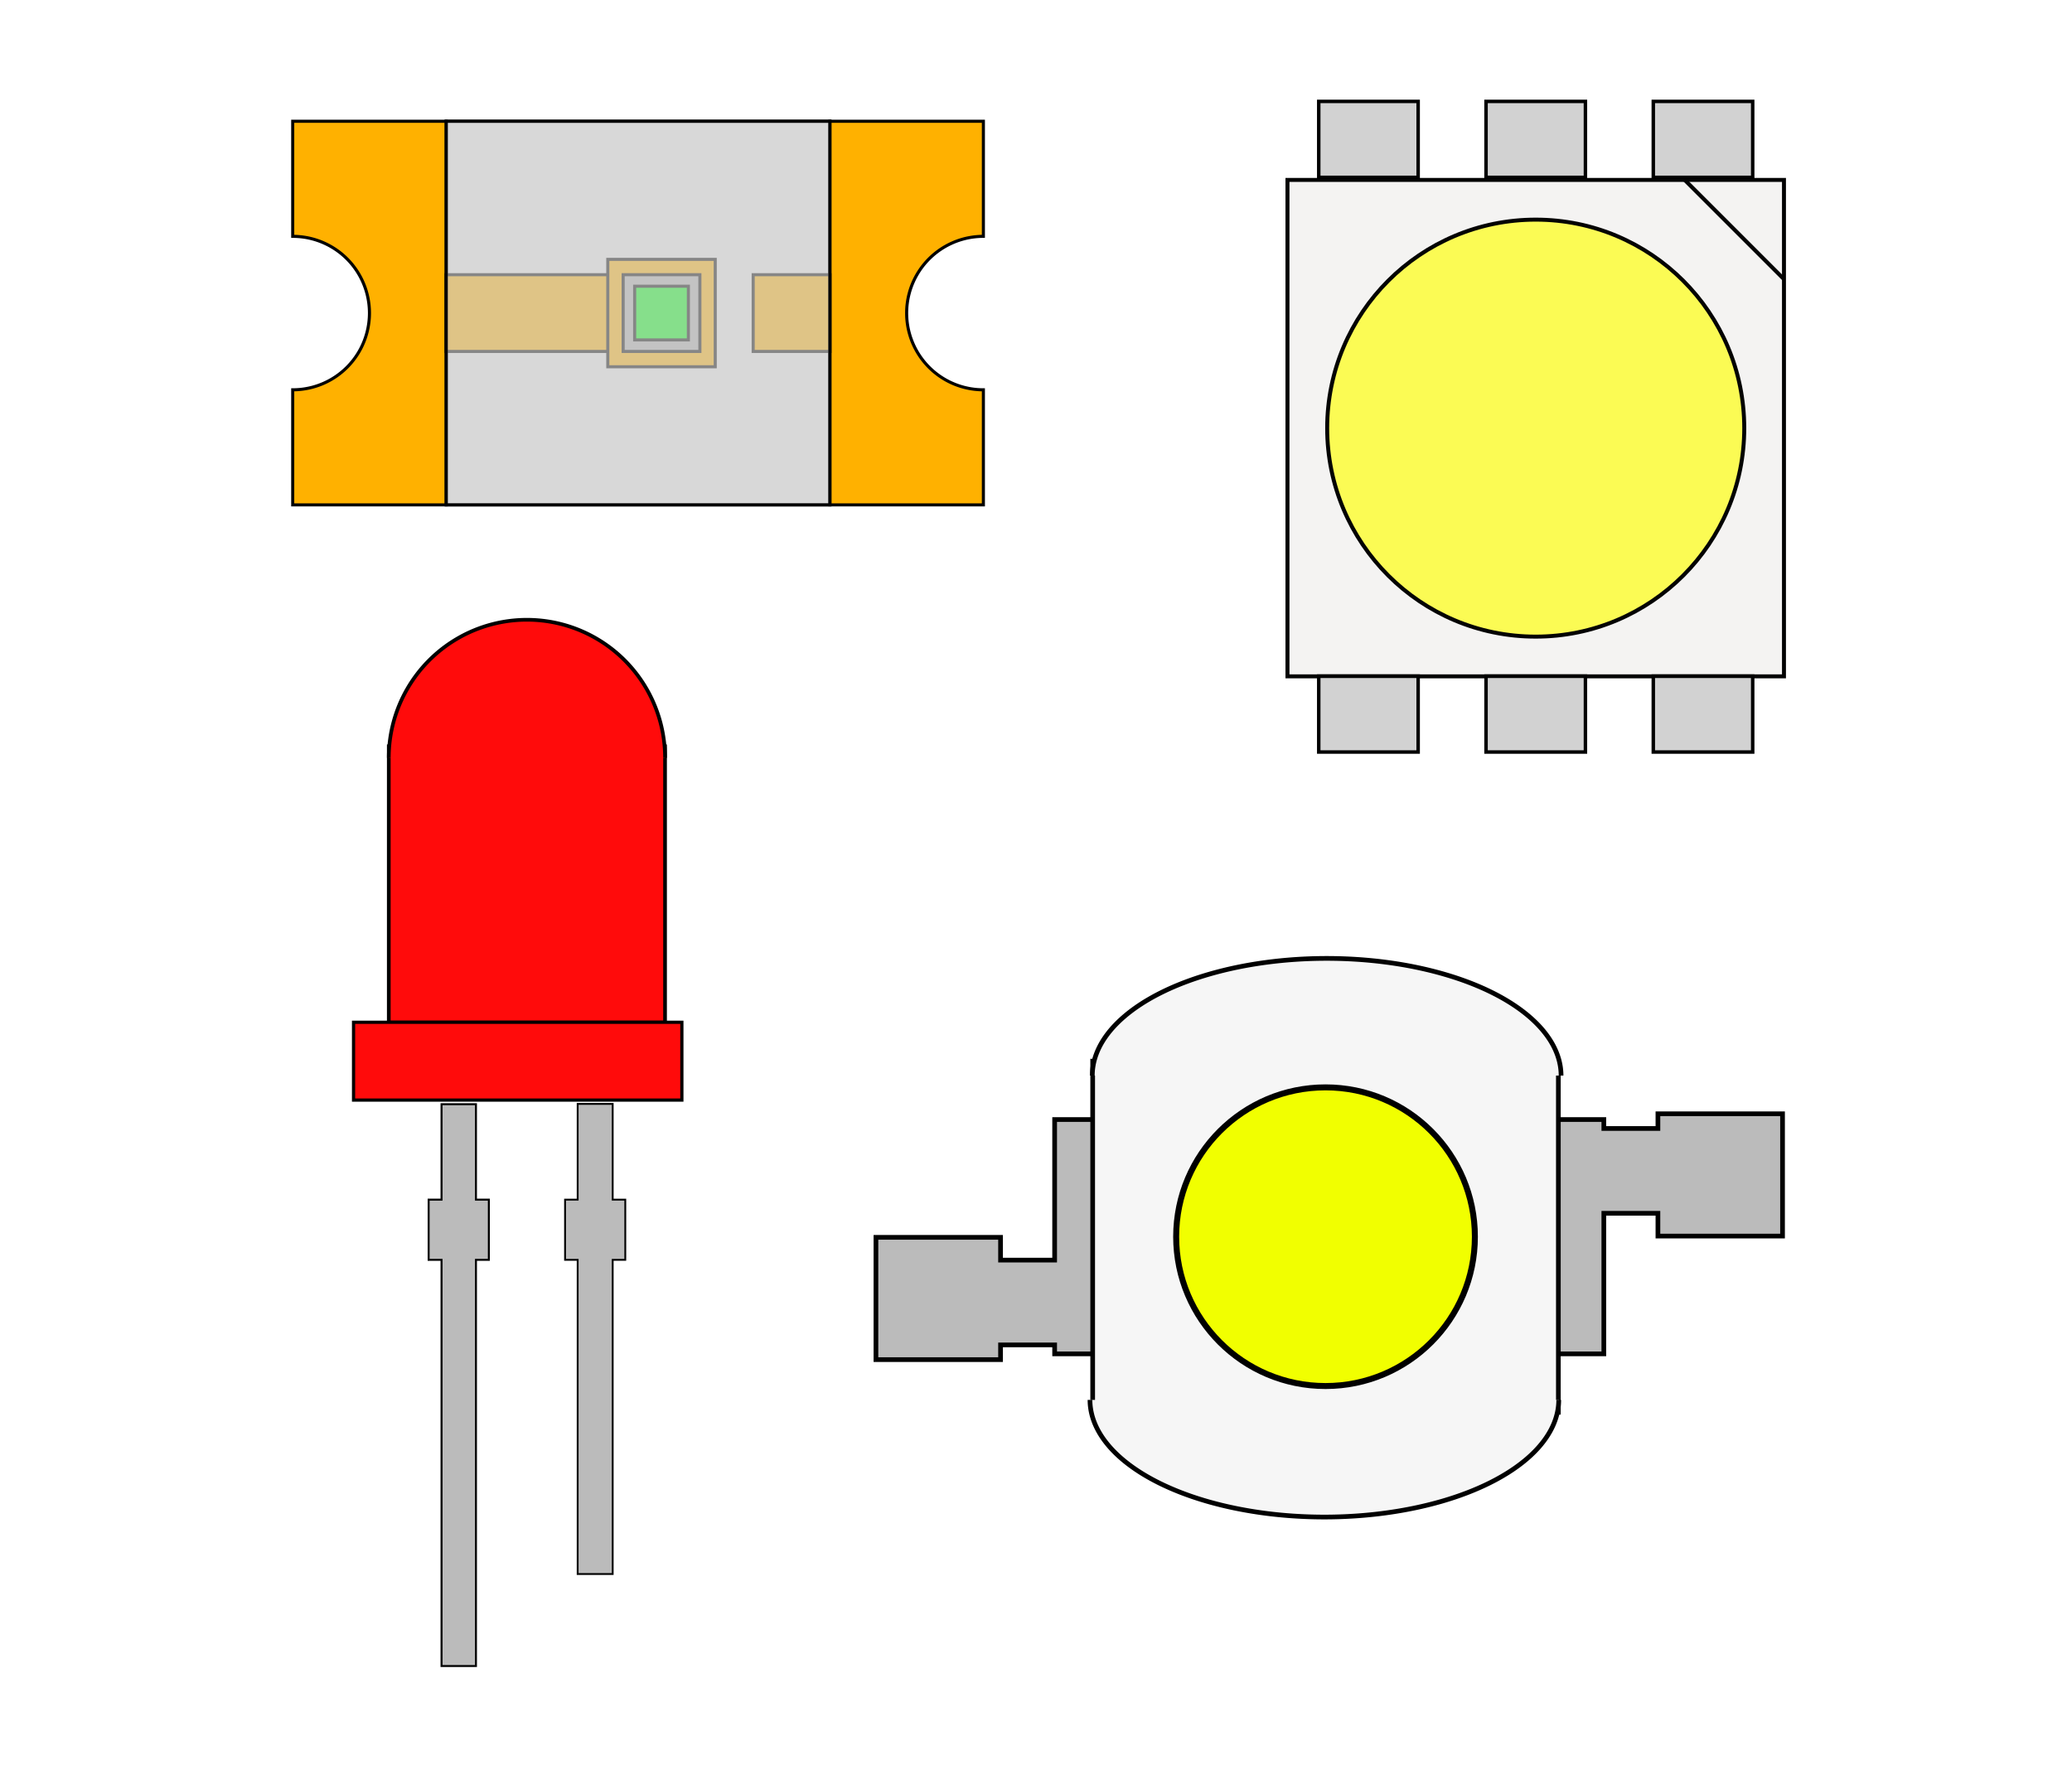 <?xml version="1.0" encoding="UTF-8" standalone="no"?>
<!-- Created with Inkscape (http://www.inkscape.org/) -->

<svg
   width="135mm"
   height="115mm"
   viewBox="0 0 135 115"
   version="1.1"
   id="svg6352"
   inkscape:version="1.2.1 (9c6d41e410, 2022-07-14)"
   sodipodi:docname="Inkscape Illustrations.svg"
   inkscape:export-filename="images/ResistorPackages.png"
   inkscape:export-xdpi="200"
   inkscape:export-ydpi="200"
   xml:space="preserve"
   xmlns:inkscape="http://www.inkscape.org/namespaces/inkscape"
   xmlns:sodipodi="http://sodipodi.sourceforge.net/DTD/sodipodi-0.dtd"
   xmlns="http://www.w3.org/2000/svg"
   xmlns:svg="http://www.w3.org/2000/svg"><sodipodi:namedview
     id="namedview6354"
     pagecolor="#ffffff"
     bordercolor="#999999"
     borderopacity="1"
     inkscape:pageshadow="0"
     inkscape:pageopacity="0"
     inkscape:pagecheckerboard="0"
     inkscape:document-units="mm"
     showgrid="true"
     inkscape:zoom="0.08"
     inkscape:cx="2168.75"
     inkscape:cy="2737.5"
     inkscape:window-width="1920"
     inkscape:window-height="1003"
     inkscape:window-x="0"
     inkscape:window-y="40"
     inkscape:window-maximized="1"
     inkscape:current-layer="layer1"
     inkscape:showpageshadow="2"
     inkscape:deskcolor="#d1d1d1"
     showguides="false"><inkscape:grid
       type="xygrid"
       id="grid12678"
       units="cm"
       spacingx="5"
       spacingy="5" /><sodipodi:guide
       position="522.203,617.094"
       orientation="0,-1"
       id="guide28631"
       inkscape:locked="false" /></sodipodi:namedview><defs
     id="defs6349" /><g
     inkscape:label="Layer 1"
     inkscape:groupmode="layer"
     id="layer1"
     transform="translate(-1205,-1170)"><rect
       style="fill:#ffffff;fill-opacity:1;stroke:none;stroke-width:1.5;stroke-linecap:square;stroke-dasharray:none;stroke-opacity:1"
       id="rect13747-0-2-1-63-3-2-9-4-8-5-9-3-3-0"
       width="135"
       height="115"
       x="1205"
       y="1170"
       inkscape:export-filename="images/LEDPackages.png"
       inkscape:export-xdpi="200"
       inkscape:export-ydpi="200" /><g
       id="g10787"
       transform="translate(-0.399,-1.098)"><g
         id="g10131"
         transform="translate(-0.529,-1)"><g
           id="g10197"
           style="stroke:#000000;stroke-width:0.2;stroke-dasharray:none;stroke-opacity:1"><rect
             style="opacity:1;fill:#ebebeb;fill-opacity:1;stroke:#000000;stroke-width:0.2;stroke-linecap:butt;stroke-dasharray:none;stroke-opacity:1"
             id="rect9517"
             width="25"
             height="25"
             x="1235"
             y="1180" /><path
             id="rect9521"
             style="opacity:1;fill:#ffb100;fill-opacity:1;stroke:#000000;stroke-width:0.2;stroke-linecap:butt;stroke-dasharray:none;stroke-opacity:1"
             d="m 1260,1180 v 25 H 1270 V 1197.5 a 5,5 0 0 1 -4.33,-2.5 5,5 0 0 1 0,-5 5,5 0 0 1 4.33,-2.5 v -7.5 z" /><path
             id="rect9521-7"
             style="fill:#ffb100;fill-opacity:1;stroke:#000000;stroke-width:0.2;stroke-linecap:butt;stroke-dasharray:none;stroke-opacity:1"
             d="m 1225,1180 v 7.5 a 5,5 0 0 1 4.33,2.5 5,5 0 0 1 0,5 5,5 0 0 1 -4.33,2.5 v 7.5 h 10 v -25 z" /><rect
             style="opacity:1;fill:#ffb100;fill-opacity:1;stroke:#000000;stroke-width:0.2;stroke-linecap:butt;stroke-dasharray:none;stroke-opacity:1"
             id="rect9751"
             width="16.762"
             height="5"
             x="1235"
             y="1190" /><rect
             style="opacity:1;fill:#ffb100;fill-opacity:1;stroke:#000000;stroke-width:0.2;stroke-linecap:butt;stroke-dasharray:none;stroke-opacity:1"
             id="rect9805"
             width="5"
             height="5"
             x="1255"
             y="1190" /><rect
             style="opacity:1;fill:#ffb100;fill-opacity:1;stroke:#000000;stroke-width:0.2;stroke-linecap:butt;stroke-dasharray:none;stroke-opacity:1"
             id="rect9807"
             width="7"
             height="7"
             x="1245.529"
             y="1189" /><g
             id="g9815"
             transform="translate(1.529,-15)"
             style="stroke:#000000;stroke-width:0.2;stroke-dasharray:none;stroke-opacity:1"><rect
               style="opacity:1;fill:#afafaf;fill-opacity:1;stroke:#000000;stroke-width:0.2;stroke-linecap:butt;stroke-dasharray:none;stroke-opacity:1"
               id="rect9809"
               width="5"
               height="5"
               x="1245"
               y="1205" /><rect
               style="opacity:1;fill:#00ff0f;fill-opacity:1;stroke:#000000;stroke-width:0.2;stroke-linecap:butt;stroke-dasharray:none;stroke-opacity:1"
               id="rect9811"
               width="3.5"
               height="3.5"
               x="1245.75"
               y="1205.75" /></g><rect
             style="fill:#cfcfcf;fill-opacity:0.649;stroke:#000000;stroke-width:0.2;stroke-linecap:butt;stroke-dasharray:none;stroke-opacity:1"
             id="rect9517-6"
             width="25"
             height="25"
             x="1235"
             y="1180" /></g></g><g
         id="g10748"
         transform="matrix(1.294,0,0,1.294,-392.917,-337.627)"><rect
           style="fill:#eeedec;fill-opacity:0.649;stroke:#030303;stroke-width:0.2;stroke-linecap:butt;stroke-dasharray:none;stroke-opacity:1"
           id="rect9869"
           width="25"
           height="25"
           x="1300"
           y="1175" /><circle
           style="fill:#ffff00;fill-opacity:0.649;stroke:#030303;stroke-width:0.2;stroke-linecap:butt;stroke-dasharray:none;stroke-opacity:1"
           id="path9923"
           cx="1312.5"
           cy="1187.5"
           r="10.5" /><path
           style="fill:#eeedec;fill-opacity:0.649;stroke:#030303;stroke-width:0.2;stroke-linecap:butt;stroke-dasharray:none;stroke-opacity:1"
           d="m 1320,1175 c 5,5 5,5 5,5"
           id="path10042" /><rect
           style="fill:#bbbbbb;fill-opacity:0.649;stroke:#000000;stroke-width:0.175;stroke-linecap:butt;stroke-dasharray:none;stroke-opacity:1"
           id="rect10096"
           width="5.005"
           height="3.825"
           x="1301.575"
           y="1199.987" /><rect
           style="fill:#bbbbbb;fill-opacity:0.649;stroke:#000000;stroke-width:0.175;stroke-linecap:butt;stroke-dasharray:none;stroke-opacity:1"
           id="rect10098"
           width="5.005"
           height="3.825"
           x="1309.998"
           y="1199.987" /><rect
           style="fill:#bbbbbb;fill-opacity:0.649;stroke:#000000;stroke-width:0.175;stroke-linecap:butt;stroke-dasharray:none;stroke-opacity:1"
           id="rect10100"
           width="5.005"
           height="3.825"
           x="1318.42"
           y="1199.987" /><rect
           style="fill:#bbbbbb;fill-opacity:0.649;stroke:#000000;stroke-width:0.175;stroke-linecap:butt;stroke-dasharray:none;stroke-opacity:1"
           id="rect10102"
           width="5.005"
           height="3.825"
           x="1318.42"
           y="1171.046" /><rect
           style="fill:#bbbbbb;fill-opacity:0.649;stroke:#000000;stroke-width:0.175;stroke-linecap:butt;stroke-dasharray:none;stroke-opacity:1"
           id="rect10104"
           width="5.005"
           height="3.825"
           x="1309.998"
           y="1171.046" /><rect
           style="fill:#bbbbbb;fill-opacity:0.649;stroke:#000000;stroke-width:0.175;stroke-linecap:butt;stroke-dasharray:none;stroke-opacity:1"
           id="rect10106"
           width="5.005"
           height="3.825"
           x="1301.575"
           y="1171.046" /></g><g
         id="g10386"
         transform="matrix(1.2,0,0,1.2,-281.27,-286.268)"><g
           id="g10373"
           style="opacity:1;fill:#ff0b0b;fill-opacity:0.997;stroke:#000000;stroke-opacity:1"><rect
             style="opacity:1;fill:#ff0b0b;fill-opacity:0.997;stroke:#000000;stroke-width:0.2;stroke-linecap:butt;stroke-dasharray:none;stroke-opacity:1"
             id="rect10253"
             width="15"
             height="15"
             x="1260"
             y="1255" /><rect
             style="opacity:1;fill:#ff0b0b;fill-opacity:0.997;stroke:#000000;stroke-width:0.174;stroke-linecap:butt;stroke-dasharray:none;stroke-opacity:1"
             id="rect10251"
             width="17.826"
             height="4.226"
             x="1258.087"
             y="1269.987" /><path
             style="opacity:1;fill:#ff0b0b;fill-opacity:0.997;stroke:#000000;stroke-width:0.2;stroke-linecap:butt;stroke-dasharray:none;stroke-opacity:1"
             id="path10255"
             sodipodi:type="arc"
             sodipodi:cx="1267.5"
             sodipodi:cy="-1255.629"
             sodipodi:rx="7.5"
             sodipodi:ry="7.5"
             sodipodi:start="0"
             sodipodi:end="3.1415927"
             sodipodi:open="true"
             sodipodi:arc-type="arc"
             d="m 1275,-1255.629 a 7.5,7.5 0 0 1 -3.75,6.495 7.5,7.5 0 0 1 -7.5,0 7.5,7.5 0 0 1 -3.75,-6.495"
             transform="scale(1,-1)" /></g><g
           id="g10377"
           transform="translate(-0.406)"><path
             id="rect10309"
             style="opacity:1;fill:#bbbbbb;fill-opacity:1;stroke:#000000;stroke-width:0.107;stroke-linecap:butt;stroke-dasharray:none;stroke-opacity:1"
             d="m 1263.27,1274.436 v 5.183 h -0.7 v 3.269 h 0.7 v 22.058 h 1.869 v -22.058 h 0.7 v -3.269 h -0.7 v -5.183 z" /><path
             id="rect10309-9"
             style="fill:#bbbbbb;fill-opacity:1;stroke:#000000;stroke-width:0.099;stroke-linecap:butt;stroke-dasharray:none;stroke-opacity:1"
             d="m 1270.661,1274.42 v 5.199 h -0.684 v 3.269 h 0.684 v 17.062 h 1.902 v -17.062 h 0.684 v -3.269 h -0.684 v -5.199 z" /></g></g><g
         id="g10737"
         transform="matrix(1.527,0,0,1.527,-685.626,-645.618)"><path
           id="rect10579"
           style="fill:#bbbbbb;fill-opacity:1;stroke:#000000;stroke-width:0.2;stroke-linecap:butt;stroke-dasharray:none;stroke-opacity:1"
           d="m 1309.133,1237.261 v 0.628 h -2.308 v -0.382 h -5 v 10 h 5 v -5.999 h 2.308 v 0.972 h 5.317 v -5.219 z" /><path
           id="rect10579-2"
           style="fill:#bbbbbb;fill-opacity:1;stroke:#000000;stroke-width:0.2;stroke-linecap:butt;stroke-dasharray:none;stroke-opacity:1"
           d="m 1281.084,1247.753 v -0.628 h 2.308 v 0.382 h 5 v -10 h -5 v 5.999 h -2.308 v -0.972 h -5.317 v 5.219 z" /><rect
           style="opacity:1;fill:#f6f6f6;fill-opacity:0.997;stroke:#000000;stroke-width:0.199;stroke-linecap:butt;stroke-dasharray:none;stroke-opacity:1"
           id="rect10442"
           width="19.87"
           height="14.985"
           x="1285.015"
           y="1235.015" /><path
           style="opacity:1;fill:#f6f6f6;fill-opacity:0.997;stroke:#000000;stroke-width:0.2;stroke-linecap:butt;stroke-dasharray:none;stroke-opacity:1"
           id="path10496"
           sodipodi:type="arc"
           sodipodi:cx="1295"
           sodipodi:cy="-1235.6298"
           sodipodi:rx="10"
           sodipodi:ry="5"
           sodipodi:start="0"
           sodipodi:end="3.1415927"
           sodipodi:open="true"
           sodipodi:arc-type="arc"
           d="m 1305,-1235.63 a 10,5 0 0 1 -5,4.33 10,5 0 0 1 -10,0 10,5 0 0 1 -5,-4.33"
           transform="scale(1,-1)" /><path
           style="fill:#f6f6f6;fill-opacity:0.997;stroke:#000000;stroke-width:0.2;stroke-linecap:butt;stroke-dasharray:none;stroke-opacity:1"
           id="path10496-7"
           sodipodi:type="arc"
           sodipodi:cx="1294.9"
           sodipodi:cy="1249.4708"
           sodipodi:rx="10"
           sodipodi:ry="5"
           sodipodi:start="0"
           sodipodi:end="3.1415927"
           sodipodi:open="true"
           sodipodi:arc-type="arc"
           d="m 1304.9,1249.471 a 10,5 0 0 1 -5,4.33 10,5 0 0 1 -10,0 10,5 0 0 1 -5,-4.33" /><circle
           style="opacity:1;fill:#f1ff00;fill-opacity:0.997;stroke:#000000;stroke-width:0.255;stroke-linecap:butt;stroke-dasharray:none;stroke-opacity:1"
           id="path10577"
           cx="1294.95"
           cy="1242.507"
           r="6.373" /></g></g></g></svg>
